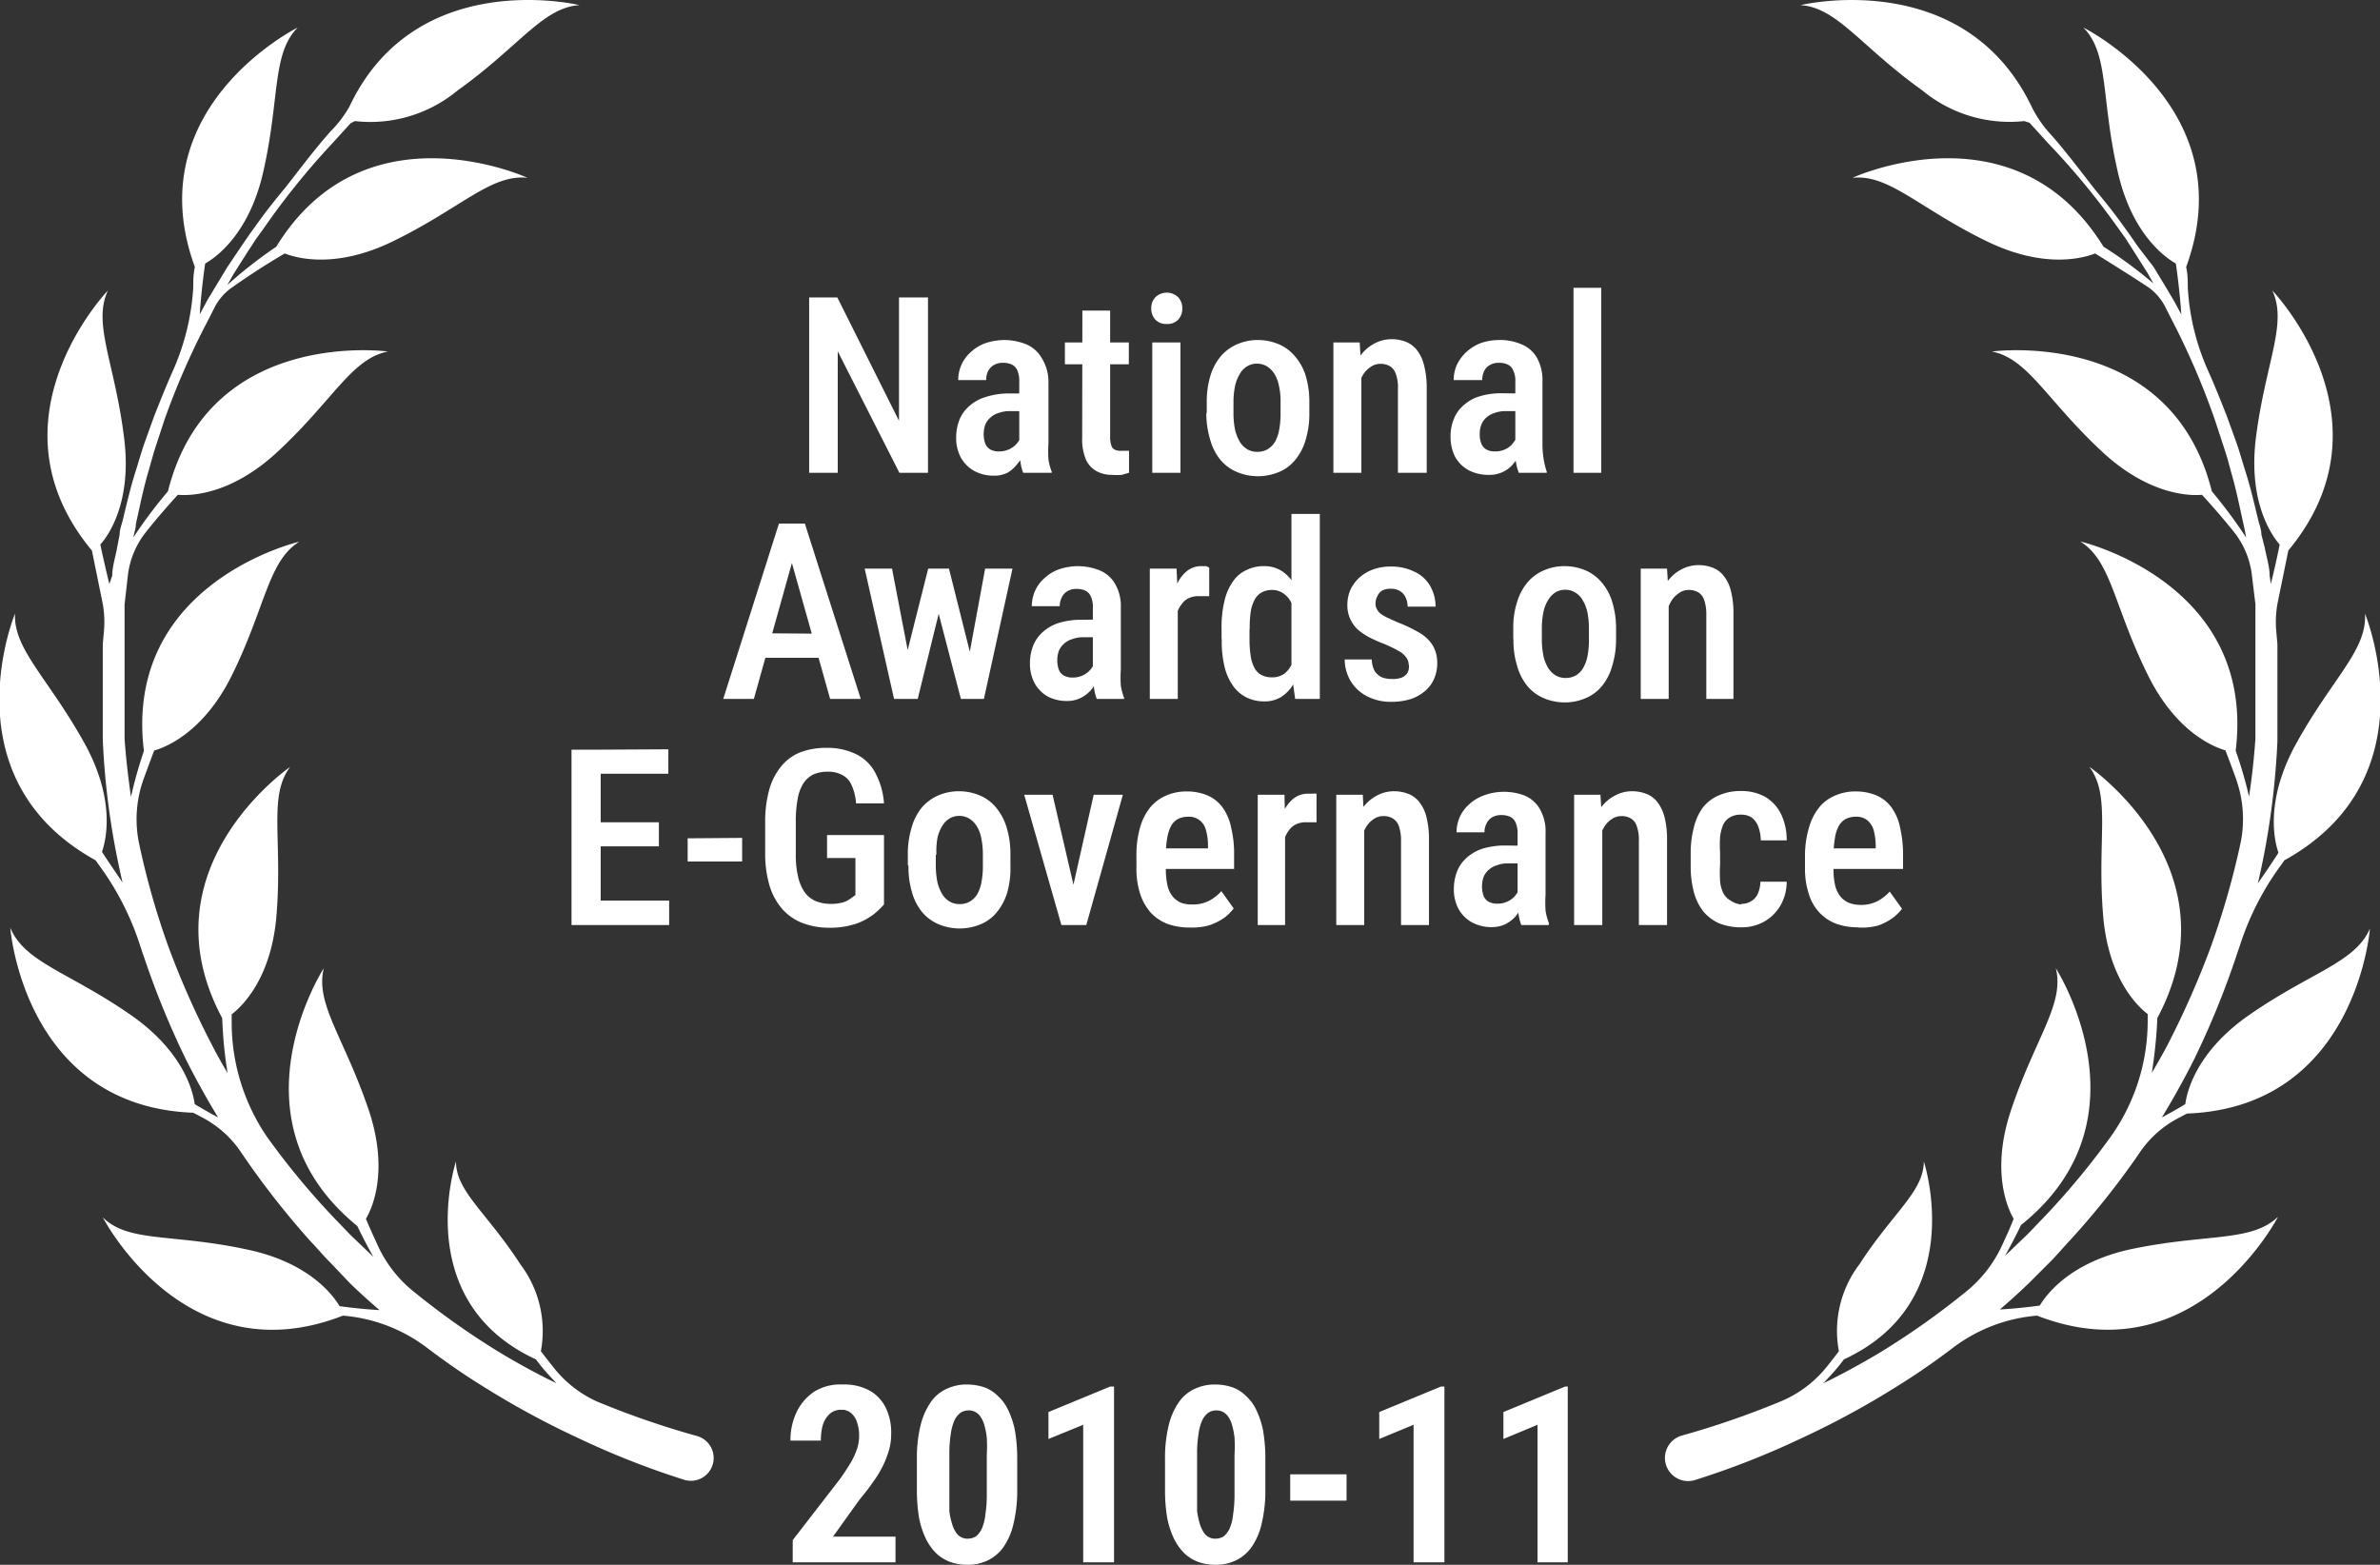<svg xmlns="http://www.w3.org/2000/svg" id="Layer_1" data-name="Layer 1" viewBox="0 0 115.77 76.12"><rect x="0" y="0" width="115.77" height="76.12" fill="#333333" stroke="none"/><defs><style>.cls-1{fill:#fff;}</style></defs><path class="cls-1" d="M109.37,49.4c-2.58,1.81-3,3.77-3.07,4.31-.41.25-.79.46-1.14.65.55-.91,1.07-1.84,1.55-2.79a41.52,41.52,0,0,0,2.05-5c.06-.19.13-.38.19-.56a13.62,13.62,0,0,1,2-3.92l.17-.24c7.24-4,3.92-12,3.92-12,.11,1.79-1.61,3.15-3.39,6.4-1.5,2.77-1,4.71-.82,5.23-.36.57-.71,1.07-1,1.49q.18-.78.33-1.56a38.45,38.45,0,0,0,.62-5.35l0-.67c0-.22,0-.44,0-.67V33.34c0-.45,0-.9,0-1.34,0-.23,0-.45,0-.67l-.06-.67a5,5,0,0,1,.07-1.33l.52-2.55c5.28-6.35-.78-12.65-.78-12.65.76,1.62-.34,3.52-.8,7.2-.38,3.13.8,4.75,1.16,5.16-.15.75-.3,1.39-.43,1.92l-.06-.42c0-.44-.15-.88-.23-1.32L110,26c0-.22-.08-.43-.14-.65-.21-.87-.41-1.74-.69-2.59l-.19-.63-.1-.32-.11-.32-.45-1.25c-.29-.73-.58-1.46-.9-2.18a11.44,11.44,0,0,1-1-4.07c0-.33,0-.65-.08-1,2.84-7.75-5-11.65-5-11.65,1.26,1.27.85,3.43,1.67,7,.69,3.08,2.35,4.21,2.83,4.48.15,1.05.23,1.93.27,2.55l0-.07-.32-.59c-.11-.2-.23-.38-.34-.58l-.69-1.14L104,12l-.38-.55-.39-.54c-.41-.57-.84-1.11-1.3-1.66-.62-.79-1.48-1.94-2.22-2.76a5.66,5.66,0,0,1-.88-1.29C95.53-1.68,87.58.25,87.58.25c1.78.11,2.92,2,5.93,4.15a6.65,6.65,0,0,0,4.95,1.49l.26.08.91,1A36.48,36.48,0,0,1,103,11.05l.39.54.35.55.71,1.12.3.53A21.38,21.38,0,0,0,102.32,12C98,5,90.11,8.65,90.11,8.65c1.78-.19,3.21,1.47,6.54,3.09,2.84,1.38,4.75.79,5.26.59C103,13,104,13.64,104.54,14a2.68,2.68,0,0,1,.82,1h0l.3.59a36.93,36.93,0,0,1,2.08,4.84l.41,1.25.1.31.1.32.17.63c.25.85.42,1.71.61,2.56.05.22.09.43.13.65h0a24.34,24.34,0,0,0-1.67-2.25c-2-8-10.7-6.8-10.7-6.8,1.76.34,2.65,2.35,5.36,4.87,2.31,2.15,4.32,2.15,4.86,2.1.62.67,1.13,1.28,1.51,1.75a4.17,4.17,0,0,1,.93,2.26h0l.16,1.31,0,.32,0,.33,0,.65,0,.66c0,.21,0,.43,0,.65,0,.44,0,.87,0,1.31l0,1.32c0,.21,0,.43,0,.65l0,.65c-.07,1-.17,1.89-.31,2.82a20.08,20.08,0,0,0-.65-2.23c1-8.2-7.56-10.18-7.56-10.18,1.52.95,1.63,3.14,3.27,6.46,1.39,2.84,3.26,3.55,3.79,3.7.2.52.38,1,.52,1.4a5.78,5.78,0,0,1,.2,3.19v0a39.44,39.44,0,0,1-1.44,5,43.19,43.19,0,0,1-2.11,4.77c-.24.45-.49.89-.75,1.33a23.23,23.23,0,0,0,.27-2.67c3.89-7.28-3.31-12.22-3.31-12.22,1.07,1.43.37,3.51.67,7.21.25,3.14,1.73,4.49,2.17,4.82v.35a9.72,9.72,0,0,1-1.78,5.59s0,0,0,0a37.38,37.38,0,0,1-3.32,4c-.3.3-.59.63-.91.93l-.93.89s0,0,0,0c.28-.5.54-1,.78-1.5C104.74,54.45,100,47.1,100,47.1c.44,1.74-1,3.38-2.18,6.91-1,3-.14,4.81.13,5.28-.18.46-.37.87-.54,1.24a6.26,6.26,0,0,1-1.81,2.33h0a38.06,38.06,0,0,1-4.26,3c-.87.51-1.75,1-2.65,1.43.37-.39.72-.77,1-1.16,6.14-2.84,3.89-9.63,3.89-9.63,0,1.46-1.5,2.48-3.13,5a5.34,5.34,0,0,0-1,4.23c-.2.26-.39.51-.57.73a5.65,5.65,0,0,1-2.21,1.69,0,0,0,0,1,0,0,42,42,0,0,1-4.88,1.69h0A1.09,1.09,0,1,0,82.44,72,40.22,40.22,0,0,0,87.55,70a41.82,41.82,0,0,0,4.79-2.6c.92-.57,1.82-1.2,2.69-1.86A7.81,7.81,0,0,1,99.09,64c7.71,3,11.72-4.81,11.72-4.81-1.29,1.24-3.44.81-7.07,1.56-3.09.64-4.24,2.29-4.52,2.76-.74.1-1.39.16-1.94.19.5-.43,1-.88,1.45-1.32l1-1c.32-.32.61-.67.92-1A39.22,39.22,0,0,0,104,56.19l.06-.09A5.15,5.15,0,0,1,106,54.37l.38-.2c8.25-.31,8.9-9,8.9-9C114.56,46.84,112.41,47.28,109.37,49.4Z"></path><path class="cls-1" d="M6.4,49.4c2.58,1.81,3,3.77,3.07,4.31.41.25.79.46,1.14.65-.55-.91-1.07-1.84-1.55-2.79a41.52,41.52,0,0,1-2.05-5c-.07-.19-.13-.38-.19-.56a13.62,13.62,0,0,0-2-3.92l-.17-.24c-7.24-4-3.92-12-3.92-12C.65,31.6,2.37,33,4.14,36.21c1.51,2.77,1,4.71.82,5.23.37.57.72,1.07,1,1.49q-.18-.78-.33-1.56A37,37,0,0,1,5,36l0-.67c0-.22,0-.44,0-.67V33.34c0-.45,0-.9,0-1.34,0-.23,0-.45,0-.67l.06-.67a5,5,0,0,0-.07-1.33l-.52-2.55c-5.28-6.35.78-12.65.78-12.65-.76,1.62.34,3.52.79,7.2.39,3.13-.79,4.75-1.16,5.16.16.75.31,1.39.44,1.92L5.46,28c0-.44.15-.88.23-1.32L5.82,26c0-.22.08-.43.14-.65.21-.87.41-1.74.69-2.59l.19-.63.1-.32.11-.32.45-1.25c.29-.73.58-1.46.9-2.18a11.66,11.66,0,0,0,1-4.07c0-.33,0-.65.08-1-2.84-7.75,5-11.65,5-11.65-1.26,1.27-.86,3.43-1.67,7-.69,3.08-2.35,4.21-2.83,4.48-.15,1.05-.23,1.93-.27,2.55l0-.07.32-.59c.1-.2.23-.38.34-.58l.69-1.14.74-1.1.38-.55.39-.54c.41-.57.84-1.11,1.3-1.66.62-.79,1.48-1.94,2.22-2.76A5.66,5.66,0,0,0,17,5.18C20.24-1.68,28.19.25,28.19.25c-1.78.11-2.92,2-5.93,4.15a6.65,6.65,0,0,1-5,1.49L17.05,6l-.91,1a36.48,36.48,0,0,0-3.32,4.12l-.39.54c-.12.18-.23.37-.36.55l-.71,1.12-.3.53A22.35,22.35,0,0,1,13.44,12C17.73,5,25.66,8.65,25.66,8.65c-1.78-.19-3.22,1.47-6.55,3.09-2.83,1.38-4.75.79-5.26.59-1.13.66-2.08,1.31-2.63,1.7a2.68,2.68,0,0,0-.82,1h0l-.3.59A36.93,36.93,0,0,0,8,20.42l-.41,1.25-.1.31-.09.32-.18.63c-.25.85-.42,1.71-.61,2.56,0,.22-.09.43-.12.65h0A22.61,22.61,0,0,1,8.17,23.9c2-8,10.7-6.8,10.7-6.8-1.76.34-2.65,2.35-5.36,4.87-2.31,2.15-4.31,2.15-4.86,2.1-.61.67-1.13,1.28-1.5,1.75a4.18,4.18,0,0,0-.94,2.26h0L6.06,29.4l0,.32,0,.33,0,.65,0,.66c0,.21,0,.43,0,.65,0,.44,0,.87,0,1.31l0,1.32c0,.21,0,.43,0,.65l0,.65c.07,1,.18,1.89.31,2.82A22.49,22.49,0,0,1,7,36.53c-1-8.2,7.56-10.18,7.56-10.18-1.52.95-1.63,3.14-3.26,6.46-1.39,2.84-3.27,3.55-3.8,3.7-.2.52-.37,1-.52,1.4a5.78,5.78,0,0,0-.2,3.19s0,0,0,0a37.83,37.83,0,0,0,1.43,5,41.45,41.45,0,0,0,2.12,4.77c.23.45.48.89.74,1.33a21.13,21.13,0,0,1-.26-2.67c-3.9-7.28,3.3-12.22,3.3-12.22-1.07,1.43-.36,3.51-.66,7.21-.25,3.14-1.74,4.49-2.18,4.82v.35A9.87,9.87,0,0,0,13,55.32l0,0a37.38,37.38,0,0,0,3.32,4c.3.3.59.63.91.93l.93.89,0,0c-.28-.5-.54-1-.78-1.5C11,54.45,15.75,47.1,15.75,47.1c-.43,1.74,1,3.38,2.19,6.91,1,3,.14,4.81-.14,5.28.19.46.38.87.55,1.24a6.16,6.16,0,0,0,1.81,2.33h0a38.06,38.06,0,0,0,4.26,3c.86.51,1.75,1,2.65,1.43-.37-.39-.72-.77-1-1.16-6.14-2.84-3.89-9.63-3.89-9.63,0,1.46,1.5,2.48,3.13,5a5.38,5.38,0,0,1,1,4.23c.2.26.39.51.57.73A5.65,5.65,0,0,0,29,68.16a0,0,0,0,0,0,0,42,42,0,0,0,4.88,1.69h0A1.09,1.09,0,1,1,33.33,72,40.22,40.22,0,0,1,28.22,70a41.82,41.82,0,0,1-4.79-2.6c-.92-.57-1.82-1.2-2.69-1.86A7.81,7.81,0,0,0,16.68,64C9,67,5,59.22,5,59.22,6.25,60.46,8.4,60,12,60.78c3.09.64,4.24,2.29,4.52,2.76.74.1,1.39.16,1.94.19-.5-.43-1-.88-1.45-1.32l-.95-1c-.33-.32-.61-.67-.93-1a40.4,40.4,0,0,1-3.34-4.26l-.06-.09a5.15,5.15,0,0,0-1.95-1.73l-.38-.2c-8.25-.31-8.9-9-8.9-9C1.21,46.84,3.36,47.28,6.4,49.4Z"></path><path class="cls-1" d="M45.14,14.47V23H43.75l-3-5.91V23H39.36V14.47h1.37l3,6v-6Zm4.44,7.24V18.55a1.25,1.25,0,0,0-.09-.52.57.57,0,0,0-.26-.29.94.94,0,0,0-.43-.09.85.85,0,0,0-.46.11.74.74,0,0,0-.28.3,1,1,0,0,0-.09.43H46.61a1.87,1.87,0,0,1,.15-.73,1.79,1.79,0,0,1,.45-.62,2,2,0,0,1,.71-.44,2.83,2.83,0,0,1,2,.05,1.55,1.55,0,0,1,.74.65A2.16,2.16,0,0,1,51,18.57v3a6,6,0,0,0,0,.78,2.89,2.89,0,0,0,.16.6V23H49.77a2.44,2.44,0,0,1-.14-.59A5.49,5.49,0,0,1,49.58,21.71Zm.18-2.57V20h-.66a1.42,1.42,0,0,0-.52.09,1,1,0,0,0-.4.22.94.94,0,0,0-.25.34,1.34,1.34,0,0,0-.08.46,1.3,1.3,0,0,0,.08.48.57.57,0,0,0,.25.28.88.88,0,0,0,.41.09,1.15,1.15,0,0,0,.57-.14,1.08,1.08,0,0,0,.38-.35.52.52,0,0,0,.1-.38l.31.57a1.91,1.91,0,0,1-.17.47,2.3,2.3,0,0,1-.32.47A1.6,1.6,0,0,1,49,23a1.45,1.45,0,0,1-.65.14,2,2,0,0,1-.94-.22,1.69,1.69,0,0,1-.66-.64,2,2,0,0,1-.24-1,2.35,2.35,0,0,1,.16-.86,1.74,1.74,0,0,1,.47-.66,2.12,2.12,0,0,1,.78-.44A3.73,3.73,0,0,1,49,19.14Zm5.15-2.48v1.06H51.8V16.66Zm-2.26-1.55H54v6.12a1.32,1.32,0,0,0,.06.45.33.33,0,0,0,.18.2.61.61,0,0,0,.28.05h.23l.17,0V23l-.36.1a3.08,3.08,0,0,1-.48,0,1.53,1.53,0,0,1-.74-.18,1.21,1.21,0,0,1-.52-.57,2.54,2.54,0,0,1-.18-1.05Zm4.77,1.55V23H56.05V16.66ZM56,15a.77.77,0,0,1,.2-.54.8.8,0,0,1,1.11,0,.76.76,0,0,1,.2.55.76.76,0,0,1-.2.54.71.71,0,0,1-.55.21.73.73,0,0,1-.56-.21A.8.8,0,0,1,56,15Zm2.7,5.09v-.51a4.37,4.37,0,0,1,.18-1.31,2.7,2.7,0,0,1,.51-.95,2.25,2.25,0,0,1,.8-.58,2.56,2.56,0,0,1,1-.2,2.61,2.61,0,0,1,1,.2,2.06,2.06,0,0,1,.79.58,2.58,2.58,0,0,1,.53.95,4.37,4.37,0,0,1,.18,1.31v.51a4.37,4.37,0,0,1-.18,1.31,2.66,2.66,0,0,1-.53,1,2,2,0,0,1-.79.57,2.65,2.65,0,0,1-2,0,2.14,2.14,0,0,1-.8-.57,2.64,2.64,0,0,1-.52-1A4.37,4.37,0,0,1,58.68,20.09ZM60,19.58v.51a4.1,4.1,0,0,0,.08.83,2.14,2.14,0,0,0,.24.59,1.09,1.09,0,0,0,.36.35.94.94,0,0,0,.47.12,1,1,0,0,0,.5-.12,1.09,1.09,0,0,0,.36-.35,1.86,1.86,0,0,0,.21-.59,4.15,4.15,0,0,0,.07-.83v-.51a3.35,3.35,0,0,0-.08-.82,1.69,1.69,0,0,0-.23-.59,1.15,1.15,0,0,0-.37-.36.94.94,0,0,0-.47-.12.9.9,0,0,0-.46.12,1,1,0,0,0-.36.36,1.91,1.91,0,0,0-.24.59A3.93,3.93,0,0,0,60,19.58ZM66.22,18v5H64.86V16.66h1.28ZM66,19.6h-.44a4.92,4.92,0,0,1,.15-1.25,3.25,3.25,0,0,1,.43-1,2,2,0,0,1,.68-.62,1.79,1.79,0,0,1,.89-.23,1.83,1.83,0,0,1,.68.13,1.26,1.26,0,0,1,.54.41,1.91,1.91,0,0,1,.34.73,4.31,4.31,0,0,1,.13,1.1V23H68V18.9a1.89,1.89,0,0,0-.1-.7.71.71,0,0,0-.28-.38.88.88,0,0,0-.48-.12.79.79,0,0,0-.48.16,1.16,1.16,0,0,0-.38.41,2,2,0,0,0-.23.6A2.87,2.87,0,0,0,66,19.6Zm7.71,2.11V18.55a1.09,1.09,0,0,0-.1-.52.5.5,0,0,0-.26-.29.91.91,0,0,0-.43-.09.79.79,0,0,0-.45.11.63.63,0,0,0-.28.3,1,1,0,0,0-.09.43H70.71a1.87,1.87,0,0,1,.15-.73,2.1,2.1,0,0,1,.45-.62A2.24,2.24,0,0,1,72,16.7a2.75,2.75,0,0,1,.93-.16,2.6,2.6,0,0,1,1.08.21,1.53,1.53,0,0,1,.75.65,2.25,2.25,0,0,1,.27,1.17v3a4.58,4.58,0,0,0,.06.78,3.75,3.75,0,0,0,.15.6V23H73.88a2.4,2.4,0,0,1-.15-.59A5.48,5.48,0,0,1,73.69,21.71Zm.18-2.57V20h-.66a1.47,1.47,0,0,0-.53.09,1.11,1.11,0,0,0-.4.22,1,1,0,0,0-.24.34,1.14,1.14,0,0,0-.08.46,1.12,1.12,0,0,0,.08.48.57.57,0,0,0,.25.28.86.86,0,0,0,.41.09,1.15,1.15,0,0,0,.57-.14,1,1,0,0,0,.37-.35.54.54,0,0,0,.11-.38l.31.57a1.62,1.62,0,0,1-.18.47,2.3,2.3,0,0,1-.32.47,1.44,1.44,0,0,1-.48.36,1.48,1.48,0,0,1-.65.14,2.08,2.08,0,0,1-1-.22,1.69,1.69,0,0,1-.66-.64,2.12,2.12,0,0,1-.23-1,2.16,2.16,0,0,1,.16-.86,1.63,1.63,0,0,1,.47-.66,2,2,0,0,1,.78-.44,3.61,3.61,0,0,1,1.1-.15Zm4-5.14v9H76.54V14ZM38.73,26.64,36.67,34H35.18l2.71-8.53h.92ZM40.38,34l-2.07-7.36-.1-1.17h.94L41.87,34Zm0-3.17V32h-4v-1.2Zm3.53,1.75,1.24-4.92H46l-.17,1.51L44.64,34h-.76Zm-.52-4.92.95,4.94V34h-.85l-1.43-6.34Zm3.63,4.88.9-4.88h1.33L47.86,34H47Zm-.86-4.88,1.22,4.86L47.5,34h-.76l-1.26-4.83-.16-1.51Zm7,5.05V29.55a1.25,1.25,0,0,0-.09-.52.57.57,0,0,0-.26-.29.94.94,0,0,0-.43-.09.85.85,0,0,0-.46.11.66.66,0,0,0-.27.3.88.88,0,0,0-.1.43H50.19a1.87,1.87,0,0,1,.15-.73,1.79,1.79,0,0,1,.45-.62,2,2,0,0,1,.71-.44,2.83,2.83,0,0,1,2,.05,1.55,1.55,0,0,1,.74.65,2.16,2.16,0,0,1,.28,1.17v3a6,6,0,0,0,0,.78,2.89,2.89,0,0,0,.16.6V34H53.35a2.44,2.44,0,0,1-.14-.59A5.49,5.49,0,0,1,53.16,32.71Zm.18-2.57V31h-.66a1.42,1.42,0,0,0-.52.09,1,1,0,0,0-.4.22.94.94,0,0,0-.25.34,1.34,1.34,0,0,0-.08.46,1.3,1.3,0,0,0,.08.48.57.57,0,0,0,.25.28.88.88,0,0,0,.41.09,1.15,1.15,0,0,0,.57-.14,1.08,1.08,0,0,0,.38-.35.52.52,0,0,0,.1-.38l.31.57a1.91,1.91,0,0,1-.17.47,2.3,2.3,0,0,1-.32.47,1.6,1.6,0,0,1-.49.36,1.45,1.45,0,0,1-.65.14A2,2,0,0,1,51,33.9a1.69,1.69,0,0,1-.66-.64,2,2,0,0,1-.24-1,2.35,2.35,0,0,1,.16-.86,1.74,1.74,0,0,1,.47-.66,2.12,2.12,0,0,1,.78-.44,3.73,3.73,0,0,1,1.11-.15Zm3.95-1.25V34H55.93V27.66h1.3Zm1.53-1.27V29l-.26,0h-.25a1.07,1.07,0,0,0-.49.1.87.87,0,0,0-.34.29,1.36,1.36,0,0,0-.23.45,2.53,2.53,0,0,0-.09.6h-.29A6.4,6.4,0,0,1,57,29.26a3.66,3.66,0,0,1,.28-.9,1.72,1.72,0,0,1,.48-.6,1.12,1.12,0,0,1,.67-.22l.24,0A.56.56,0,0,1,58.82,27.62Zm4,5.06V25H64.2v9H63Zm-3.4-1.59v-.5a5.38,5.38,0,0,1,.14-1.35,2.68,2.68,0,0,1,.41-.95,1.6,1.6,0,0,1,.66-.56,1.92,1.92,0,0,1,.87-.19,1.54,1.54,0,0,1,.82.22,1.78,1.78,0,0,1,.59.6,3.49,3.49,0,0,1,.38.94,6.78,6.78,0,0,1,.2,1.21v.69a6.72,6.72,0,0,1-.21,1.18,3.11,3.11,0,0,1-.38.92,1.82,1.82,0,0,1-.59.61,1.53,1.53,0,0,1-.81.21,1.93,1.93,0,0,1-.88-.2,1.76,1.76,0,0,1-.65-.57,2.7,2.7,0,0,1-.41-.94A5.24,5.24,0,0,1,59.43,31.09Zm1.36-.5v.5a5.17,5.17,0,0,0,.06.84,1.8,1.8,0,0,0,.19.58.83.83,0,0,0,.34.33,1.13,1.13,0,0,0,.51.11,1,1,0,0,0,.61-.19,1.23,1.23,0,0,0,.37-.51,2.55,2.55,0,0,0,.18-.71V30.17a3.38,3.38,0,0,0-.11-.57,1.87,1.87,0,0,0-.23-.47,1.15,1.15,0,0,0-.35-.31.89.89,0,0,0-.47-.12,1,1,0,0,0-.51.12.88.88,0,0,0-.34.35,1.88,1.88,0,0,0-.19.58A5.17,5.17,0,0,0,60.79,30.59Zm7.74,1.74a.55.55,0,0,0-.12-.35,1,1,0,0,0-.36-.31,6,6,0,0,0-.67-.33A7.31,7.31,0,0,1,66.6,31a3,3,0,0,1-.58-.4,1.6,1.6,0,0,1-.35-.51,1.57,1.57,0,0,1-.13-.67,1.8,1.8,0,0,1,.15-.73,1.83,1.83,0,0,1,.42-.58,2,2,0,0,1,.66-.4,2.42,2.42,0,0,1,.88-.15,2.52,2.52,0,0,1,1.17.26,1.68,1.68,0,0,1,.75.69,2,2,0,0,1,.26,1H68.47a1,1,0,0,0-.09-.43.71.71,0,0,0-.27-.32.83.83,0,0,0-.46-.12.87.87,0,0,0-.44.1A.6.6,0,0,0,67,29a.74.74,0,0,0-.09.36.53.53,0,0,0,.06.26.65.65,0,0,0,.17.22,2.18,2.18,0,0,0,.33.2l.53.24a7.05,7.05,0,0,1,1.06.51,1.82,1.82,0,0,1,.64.62,1.65,1.65,0,0,1,.21.87,1.84,1.84,0,0,1-.16.76,1.61,1.61,0,0,1-.45.59,2.09,2.09,0,0,1-.69.38,3.17,3.17,0,0,1-.91.13,2.5,2.5,0,0,1-1.26-.3,2,2,0,0,1-.77-.76,2.09,2.09,0,0,1-.26-1h1.32a1.15,1.15,0,0,0,.15.58.83.83,0,0,0,.37.3,1.49,1.49,0,0,0,.47.07,1.26,1.26,0,0,0,.47-.07.61.61,0,0,0,.28-.24A.67.67,0,0,0,68.53,32.33Zm5.09-1.24v-.51a4.06,4.06,0,0,1,.19-1.31,2.7,2.7,0,0,1,.51-.95,2.17,2.17,0,0,1,.8-.58,2.53,2.53,0,0,1,1-.2,2.61,2.61,0,0,1,1,.2,2.13,2.13,0,0,1,.79.58,2.56,2.56,0,0,1,.52.95,4.35,4.35,0,0,1,.19,1.31v.51a4.35,4.35,0,0,1-.19,1.31,2.64,2.64,0,0,1-.52,1,2,2,0,0,1-.79.57,2.53,2.53,0,0,1-1,.2,2.61,2.61,0,0,1-1-.2,2.11,2.11,0,0,1-.79-.57,2.64,2.64,0,0,1-.52-1A4.06,4.06,0,0,1,73.62,31.09ZM75,30.58v.51a4.1,4.1,0,0,0,.08.83,1.87,1.87,0,0,0,.24.59,1.09,1.09,0,0,0,.36.35.94.94,0,0,0,.47.12,1,1,0,0,0,.5-.12,1,1,0,0,0,.35-.35,1.86,1.86,0,0,0,.22-.59,4.15,4.15,0,0,0,.07-.83v-.51a3.93,3.93,0,0,0-.08-.82,1.91,1.91,0,0,0-.24-.59,1,1,0,0,0-.37-.36.9.9,0,0,0-.46-.12.94.94,0,0,0-.47.12,1.1,1.1,0,0,0-.35.36,1.69,1.69,0,0,0-.24.59A3.93,3.93,0,0,0,75,30.58ZM81.17,29v5H79.81V27.66h1.28Zm-.25,1.59h-.43a4.92,4.92,0,0,1,.15-1.25,3,3,0,0,1,.43-1,2,2,0,0,1,.68-.62,1.79,1.79,0,0,1,.89-.23,1.87,1.87,0,0,1,.68.13,1.26,1.26,0,0,1,.54.41,1.91,1.91,0,0,1,.34.73,4.35,4.35,0,0,1,.12,1.1V34H83V29.9a2.12,2.12,0,0,0-.1-.7.71.71,0,0,0-.28-.38.9.9,0,0,0-.48-.12.77.77,0,0,0-.48.16,1.16,1.16,0,0,0-.38.41,2,2,0,0,0-.23.6A2.86,2.86,0,0,0,80.92,30.6ZM32.55,43.81V45h-3.7V43.81Zm-3.33-7.34V45H27.8V36.47ZM32.05,40v1.17h-3.2V40Zm.46-3.55v1.19H28.85V36.47Zm3.59,4.31v1.15H33.45V40.78ZM43,40.62V44a4.39,4.39,0,0,1-.48.46,3.13,3.13,0,0,1-.86.47,4,4,0,0,1-1.35.2,3.61,3.61,0,0,1-1.25-.22,2.55,2.55,0,0,1-1-.68,3.1,3.1,0,0,1-.62-1.12,5.5,5.5,0,0,1-.22-1.61V40a5.75,5.75,0,0,1,.2-1.59,3,3,0,0,1,.58-1.13,2.28,2.28,0,0,1,.92-.68,3.5,3.5,0,0,1,1.26-.22,3.19,3.19,0,0,1,1.49.32,2.1,2.1,0,0,1,.92.92A3.67,3.67,0,0,1,43,39.08H41.64a2.41,2.41,0,0,0-.21-.87,1,1,0,0,0-.44-.5,1.45,1.45,0,0,0-.74-.17,1.68,1.68,0,0,0-.7.14,1.26,1.26,0,0,0-.48.44,2.13,2.13,0,0,0-.27.75A5.77,5.77,0,0,0,38.71,40v1.53a4.53,4.53,0,0,0,.11,1.11,2.13,2.13,0,0,0,.32.76,1.28,1.28,0,0,0,.53.43,1.9,1.9,0,0,0,.73.14,2.15,2.15,0,0,0,.63-.08,1.32,1.32,0,0,0,.36-.19l.22-.16V41.74H40.23V40.62Zm1.16,1.47v-.51a4.37,4.37,0,0,1,.18-1.31,2.7,2.7,0,0,1,.51-1,2.25,2.25,0,0,1,.8-.58,2.53,2.53,0,0,1,1-.2,2.61,2.61,0,0,1,1,.2,2.06,2.06,0,0,1,.79.58,2.73,2.73,0,0,1,.53,1,4.37,4.37,0,0,1,.18,1.31v.51A4.37,4.37,0,0,1,49,43.4a2.82,2.82,0,0,1-.53,1,2,2,0,0,1-.79.57,2.65,2.65,0,0,1-2,0,2.14,2.14,0,0,1-.8-.57,2.64,2.64,0,0,1-.52-1A4.37,4.37,0,0,1,44.19,42.09Zm1.36-.51v.51a4.1,4.1,0,0,0,.08.83,2.14,2.14,0,0,0,.24.59,1.09,1.09,0,0,0,.36.35.94.94,0,0,0,.47.12,1,1,0,0,0,.5-.12,1.09,1.09,0,0,0,.36-.35,1.86,1.86,0,0,0,.21-.59,4.15,4.15,0,0,0,.07-.83v-.51a3.93,3.93,0,0,0-.08-.82,1.69,1.69,0,0,0-.23-.59,1.15,1.15,0,0,0-.37-.36.94.94,0,0,0-.47-.12.9.9,0,0,0-.46.12,1,1,0,0,0-.36.36,1.91,1.91,0,0,0-.24.59A3.93,3.93,0,0,0,45.55,41.58Zm6.51,2.28,1.17-5.2h1.42L52.84,45H52Zm-.83-5.2,1.21,5.22L52.5,45h-.87l-1.81-6.34Zm6.68,6.46a3.13,3.13,0,0,1-1.1-.18,2.2,2.2,0,0,1-.81-.55,2.6,2.6,0,0,1-.51-.91,3.92,3.92,0,0,1-.18-1.25v-.6a4.74,4.74,0,0,1,.18-1.39,2.74,2.74,0,0,1,.52-1,2.06,2.06,0,0,1,.77-.55,2.45,2.45,0,0,1,1-.19,2.54,2.54,0,0,1,1,.2,1.77,1.77,0,0,1,.72.58,2.52,2.52,0,0,1,.42,1,5.21,5.21,0,0,1,.14,1.31v.68H56v-1h2.76v-.14a2.72,2.72,0,0,0-.1-.75.86.86,0,0,0-.31-.48.85.85,0,0,0-.56-.17,1.12,1.12,0,0,0-.47.1.87.87,0,0,0-.34.32,1.91,1.91,0,0,0-.2.6,4.78,4.78,0,0,0-.07.92v.6a3.69,3.69,0,0,0,.08.81,1.36,1.36,0,0,0,.26.54,1.12,1.12,0,0,0,.41.3A1.61,1.61,0,0,0,58,44a1.73,1.73,0,0,0,.81-.18,2.12,2.12,0,0,0,.6-.47l.6.84a2.39,2.39,0,0,1-.45.45,3.06,3.06,0,0,1-.7.36A3,3,0,0,1,57.91,45.12Zm4.63-5.23V45H61.18V38.66h1.3Zm1.53-1.27V40l-.26,0h-.25a1.07,1.07,0,0,0-.49.1.87.87,0,0,0-.34.29,1.36,1.36,0,0,0-.23.45,2.53,2.53,0,0,0-.09.6h-.29a6.4,6.4,0,0,1,.09-1.11,3.66,3.66,0,0,1,.28-.9,1.72,1.72,0,0,1,.48-.6,1.12,1.12,0,0,1,.67-.22l.24,0A.56.56,0,0,1,64.07,38.62ZM66.36,40v5H65V38.66h1.29Zm-.25,1.59h-.43a4.52,4.52,0,0,1,.14-1.25,3.27,3.27,0,0,1,.44-1,2,2,0,0,1,.68-.62,1.75,1.75,0,0,1,.88-.23,1.93,1.93,0,0,1,.69.13,1.26,1.26,0,0,1,.54.41,1.91,1.91,0,0,1,.34.73,4.35,4.35,0,0,1,.12,1.1V45H68.15V40.9a2.12,2.12,0,0,0-.1-.7.72.72,0,0,0-.29-.38.84.84,0,0,0-.47-.12.8.8,0,0,0-.49.16,1.14,1.14,0,0,0-.37.41,2.35,2.35,0,0,0-.24.6A3.4,3.4,0,0,0,66.11,41.6Zm7.71,2.11V40.55a1.25,1.25,0,0,0-.09-.52.57.57,0,0,0-.26-.29.94.94,0,0,0-.43-.09.85.85,0,0,0-.46.11.66.66,0,0,0-.27.3.88.88,0,0,0-.1.43H70.85a1.87,1.87,0,0,1,.15-.73,1.79,1.79,0,0,1,.45-.62,2.13,2.13,0,0,1,.71-.44,2.83,2.83,0,0,1,2,0,1.55,1.55,0,0,1,.74.65,2.16,2.16,0,0,1,.28,1.17v3a6,6,0,0,0,0,.78,2.89,2.89,0,0,0,.16.6V45H74a2.44,2.44,0,0,1-.14-.59A5.49,5.49,0,0,1,73.82,43.71ZM74,41.14V42h-.66a1.42,1.42,0,0,0-.52.09,1,1,0,0,0-.4.22.94.94,0,0,0-.25.34,1.34,1.34,0,0,0-.08.46,1.3,1.3,0,0,0,.08.48.57.57,0,0,0,.25.28.88.88,0,0,0,.41.09,1.15,1.15,0,0,0,.57-.14,1.08,1.08,0,0,0,.38-.35.52.52,0,0,0,.1-.38l.31.57a1.91,1.91,0,0,1-.17.47,2.3,2.3,0,0,1-.32.47,1.68,1.68,0,0,1-.48.36,1.53,1.53,0,0,1-.66.14,2,2,0,0,1-.94-.22,1.69,1.69,0,0,1-.66-.64,2,2,0,0,1-.24-1,2.35,2.35,0,0,1,.16-.86,1.74,1.74,0,0,1,.47-.66,2.12,2.12,0,0,1,.78-.44,3.73,3.73,0,0,1,1.11-.15ZM77.94,40v5H76.57V38.66h1.28Zm-.25,1.59h-.43a4.52,4.52,0,0,1,.14-1.25,3,3,0,0,1,.44-1,1.91,1.91,0,0,1,.68-.62,1.75,1.75,0,0,1,.88-.23,1.93,1.93,0,0,1,.69.13,1.26,1.26,0,0,1,.54.41,2.07,2.07,0,0,1,.34.73,4.35,4.35,0,0,1,.12,1.1V45H79.72V40.9a1.89,1.89,0,0,0-.1-.7.66.66,0,0,0-.28-.38.84.84,0,0,0-.47-.12.8.8,0,0,0-.49.16,1.14,1.14,0,0,0-.37.41,2,2,0,0,0-.24.6A3.4,3.4,0,0,0,77.69,41.6Zm7,2.38a.91.91,0,0,0,.47-.12.78.78,0,0,0,.33-.34,1.53,1.53,0,0,0,.14-.62h1.28a2.31,2.31,0,0,1-.31,1.17,2.14,2.14,0,0,1-.8.78,2.23,2.23,0,0,1-1.09.27,2.84,2.84,0,0,1-1.1-.2,2.15,2.15,0,0,1-.77-.59,2.65,2.65,0,0,1-.45-.94,4.92,4.92,0,0,1-.15-1.27v-.58a4.84,4.84,0,0,1,.15-1.26,2.7,2.7,0,0,1,.45-1,2,2,0,0,1,.77-.58,2.62,2.62,0,0,1,1.09-.21,2.37,2.37,0,0,1,1.16.28,2,2,0,0,1,.76.81,2.88,2.88,0,0,1,.29,1.31H85.65a2,2,0,0,0-.13-.69,1,1,0,0,0-.31-.42.9.9,0,0,0-.51-.14,1,1,0,0,0-.55.13.83.83,0,0,0-.33.36,2.2,2.2,0,0,0-.15.59,6,6,0,0,0,0,.77v.58a6.31,6.31,0,0,0,0,.79,1.59,1.59,0,0,0,.15.58.83.83,0,0,0,.33.36A1.16,1.16,0,0,0,84.71,44Zm5.71,1.14a3.13,3.13,0,0,1-1.1-.18,2.2,2.2,0,0,1-.81-.55,2.32,2.32,0,0,1-.51-.91,3.92,3.92,0,0,1-.18-1.25v-.6A4.74,4.74,0,0,1,88,40.24a2.74,2.74,0,0,1,.52-1,2,2,0,0,1,.77-.55,2.45,2.45,0,0,1,1-.19,2.57,2.57,0,0,1,1,.2,1.77,1.77,0,0,1,.72.58,2.52,2.52,0,0,1,.42,1,5.72,5.72,0,0,1,.14,1.31v.68H88.48v-1h2.76v-.14a3.17,3.17,0,0,0-.1-.75,1,1,0,0,0-.31-.48.86.86,0,0,0-.57-.17,1.11,1.11,0,0,0-.46.1.87.87,0,0,0-.34.32,1.69,1.69,0,0,0-.2.6,4.78,4.78,0,0,0-.07.92v.6a3.17,3.17,0,0,0,.08.81,1.36,1.36,0,0,0,.26.54,1.12,1.12,0,0,0,.41.3,1.6,1.6,0,0,0,.56.1,1.74,1.74,0,0,0,.82-.18,2.12,2.12,0,0,0,.6-.47l.6.84a2.47,2.47,0,0,1-.46.45,2.79,2.79,0,0,1-.69.36A3,3,0,0,1,90.42,45.12Z"></path><path class="cls-1" d="M43.56,74.75V76h-5V74.92l2.32-3c.23-.33.41-.61.55-.85a3.74,3.74,0,0,0,.28-.65,2.23,2.23,0,0,0,.08-.56,2,2,0,0,0-.1-.67,1,1,0,0,0-.29-.45.68.68,0,0,0-.46-.16.82.82,0,0,0-.57.19,1.25,1.25,0,0,0-.34.53,2.68,2.68,0,0,0-.1.78H38.45a3.18,3.18,0,0,1,.3-1.39,2.48,2.48,0,0,1,.87-1A2.41,2.41,0,0,1,41,67.35a2.56,2.56,0,0,1,1.29.29,1.92,1.92,0,0,1,.79.83,2.74,2.74,0,0,1,.27,1.27,2.82,2.82,0,0,1-.11.81,4.61,4.61,0,0,1-.31.79,5.32,5.32,0,0,1-.49.79c-.18.27-.4.54-.63.82l-1.29,1.8ZM49.48,71v1.44a6.8,6.8,0,0,1-.18,1.68,3.24,3.24,0,0,1-.49,1.14,2,2,0,0,1-.77.65,2.24,2.24,0,0,1-1,.21,2.58,2.58,0,0,1-.8-.13,2.06,2.06,0,0,1-.68-.41,2.67,2.67,0,0,1-.52-.72,4.3,4.3,0,0,1-.33-1,8.08,8.08,0,0,1-.11-1.39V71a6.72,6.72,0,0,1,.18-1.67,3.38,3.38,0,0,1,.5-1.13,1.87,1.87,0,0,1,.77-.64,2.27,2.27,0,0,1,1-.21,2.64,2.64,0,0,1,.81.13,1.75,1.75,0,0,1,.66.41,2.13,2.13,0,0,1,.52.7,4.16,4.16,0,0,1,.33,1A8,8,0,0,1,49.48,71ZM48,72.65V70.77a7,7,0,0,0,0-.84,3.65,3.65,0,0,0-.12-.61,1.3,1.3,0,0,0-.19-.41.71.71,0,0,0-.26-.23.68.68,0,0,0-.32-.07.7.7,0,0,0-.38.11,1,1,0,0,0-.3.37,2.38,2.38,0,0,0-.18.67,5.92,5.92,0,0,0-.07,1v1.88c0,.33,0,.61,0,.86a3.05,3.05,0,0,0,.13.62,1.36,1.36,0,0,0,.19.42.65.65,0,0,0,.58.31.77.77,0,0,0,.39-.11,1.06,1.06,0,0,0,.29-.38,2.25,2.25,0,0,0,.17-.68A6.22,6.22,0,0,0,48,72.65Zm6.19-5.2V76h-1.5V69.31L51,70V68.69l3-1.24ZM61.55,71v1.44a6.8,6.8,0,0,1-.18,1.68,3.24,3.24,0,0,1-.49,1.14,2,2,0,0,1-.77.65,2.24,2.24,0,0,1-1,.21,2.58,2.58,0,0,1-.8-.13,2.06,2.06,0,0,1-.68-.41,2.67,2.67,0,0,1-.52-.72,4.3,4.3,0,0,1-.33-1,8.08,8.08,0,0,1-.11-1.39V71a6.72,6.72,0,0,1,.18-1.67,3.38,3.38,0,0,1,.5-1.13,1.87,1.87,0,0,1,.77-.64,2.27,2.27,0,0,1,1-.21,2.64,2.64,0,0,1,.81.13,1.75,1.75,0,0,1,.66.41,2.13,2.13,0,0,1,.52.7,4.16,4.16,0,0,1,.33,1A8,8,0,0,1,61.55,71Zm-1.5,1.65V70.77a7,7,0,0,0,0-.84,3.65,3.65,0,0,0-.12-.61,1.3,1.3,0,0,0-.19-.41.71.71,0,0,0-.26-.23.68.68,0,0,0-.32-.07.7.7,0,0,0-.38.11,1,1,0,0,0-.3.37,2.38,2.38,0,0,0-.18.67,5.92,5.92,0,0,0-.07,1v1.88c0,.33,0,.61,0,.86a3.92,3.92,0,0,0,.13.62,1.65,1.65,0,0,0,.19.42.65.65,0,0,0,.58.31.77.77,0,0,0,.39-.11,1.06,1.06,0,0,0,.29-.38,2.25,2.25,0,0,0,.17-.68A6.22,6.22,0,0,0,60.05,72.65Zm5.45-.93V73H62.76V71.72Zm4.76-4.27V76h-1.5V69.31L67.09,70V68.69l3-1.24Zm6,0V76H74.79V69.31L73.13,70V68.69l3-1.24Z"></path></svg>
